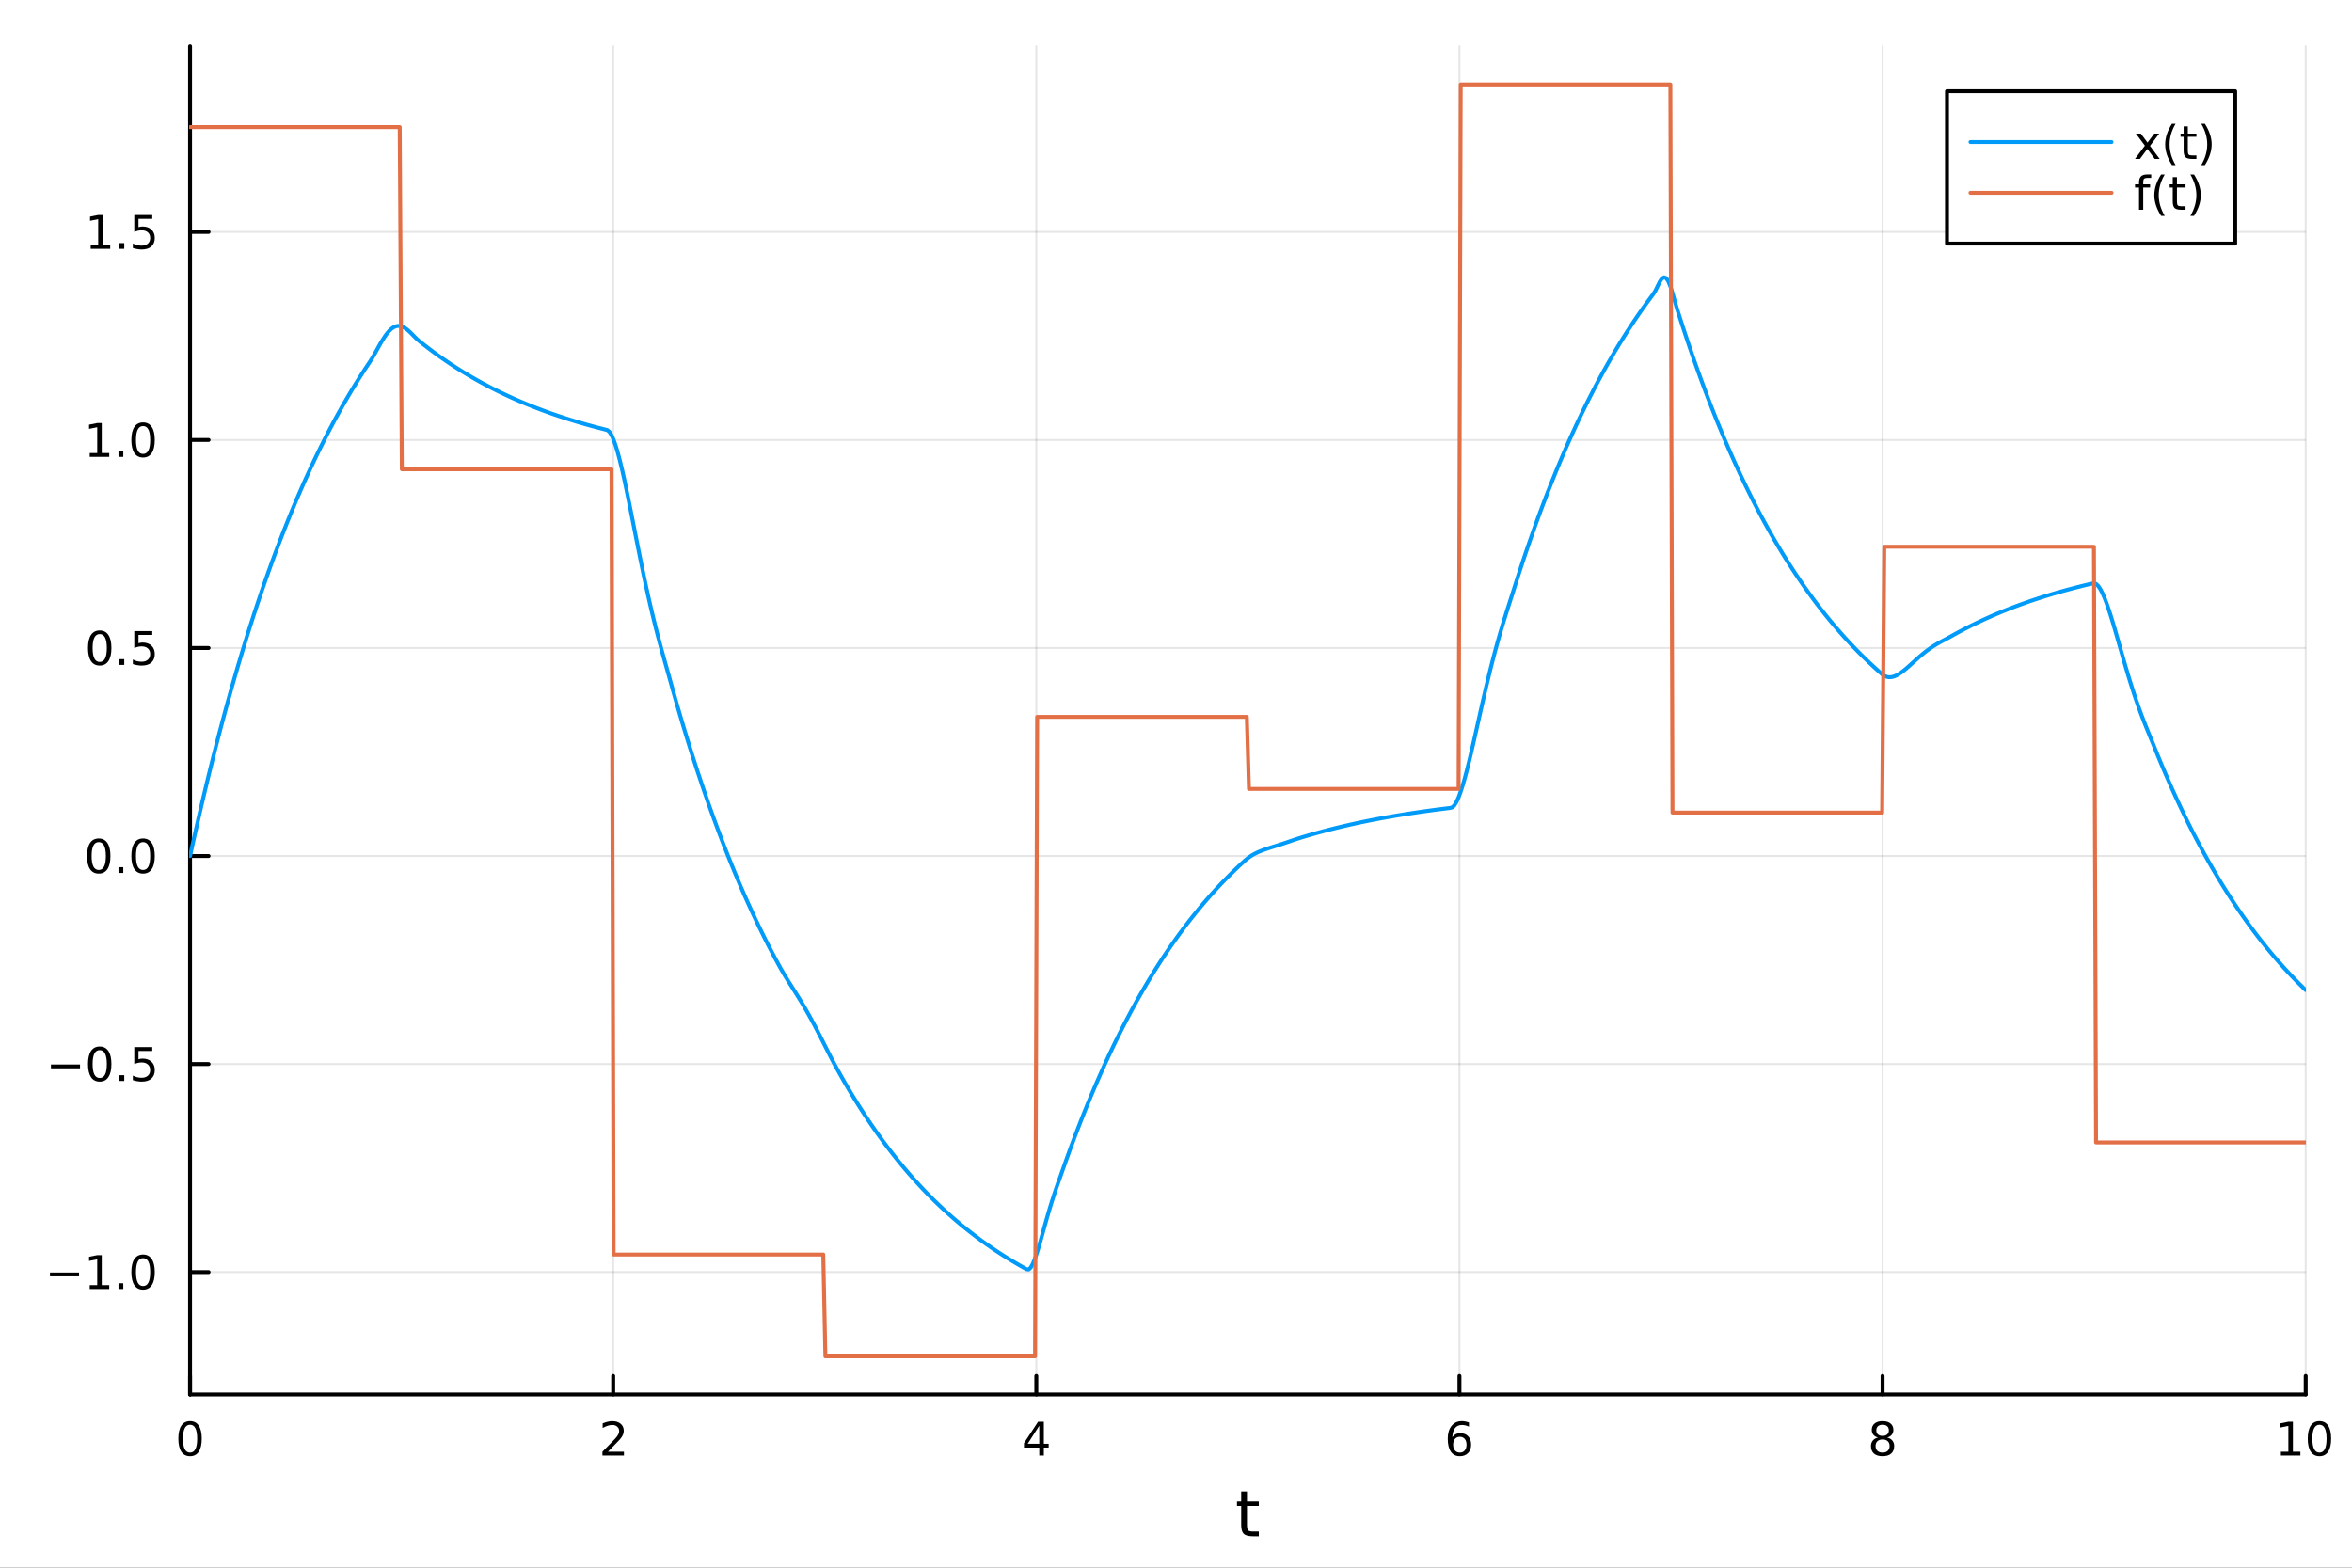 <?xml version="1.0" encoding="utf-8"?>
<svg xmlns="http://www.w3.org/2000/svg" xmlns:xlink="http://www.w3.org/1999/xlink" width="600" height="400" viewBox="0 0 2400 1600">
<rect x="0" y="0" width="2400" height="1600" fill="#333333" stroke="none"/>
<defs>
  <clipPath id="clip840">
    <rect x="0" y="0" width="2400" height="1600"/>
  </clipPath>
</defs>
<path clip-path="url(#clip840)" d="M0 1600 L2400 1600 L2400 0 L0 0  Z" fill="#ffffff" fill-rule="evenodd" fill-opacity="1"/>
<defs>
  <clipPath id="clip841">
    <rect x="480" y="0" width="1681" height="1600"/>
  </clipPath>
</defs>
<path clip-path="url(#clip840)" d="M193.936 1423.18 L2352.76 1423.18 L2352.76 47.244 L193.936 47.244  Z" fill="#ffffff" fill-rule="evenodd" fill-opacity="1"/>
<defs>
  <clipPath id="clip842">
    <rect x="193" y="47" width="2160" height="1377"/>
  </clipPath>
</defs>
<polyline clip-path="url(#clip842)" style="stroke:#000000; stroke-linecap:round; stroke-linejoin:round; stroke-width:2; stroke-opacity:0.1; fill:none" points="193.936,1423.18 193.936,47.244 "/>
<polyline clip-path="url(#clip842)" style="stroke:#000000; stroke-linecap:round; stroke-linejoin:round; stroke-width:2; stroke-opacity:0.1; fill:none" points="625.7,1423.18 625.7,47.244 "/>
<polyline clip-path="url(#clip842)" style="stroke:#000000; stroke-linecap:round; stroke-linejoin:round; stroke-width:2; stroke-opacity:0.1; fill:none" points="1057.46,1423.18 1057.46,47.244 "/>
<polyline clip-path="url(#clip842)" style="stroke:#000000; stroke-linecap:round; stroke-linejoin:round; stroke-width:2; stroke-opacity:0.1; fill:none" points="1489.23,1423.18 1489.23,47.244 "/>
<polyline clip-path="url(#clip842)" style="stroke:#000000; stroke-linecap:round; stroke-linejoin:round; stroke-width:2; stroke-opacity:0.1; fill:none" points="1920.99,1423.18 1920.99,47.244 "/>
<polyline clip-path="url(#clip842)" style="stroke:#000000; stroke-linecap:round; stroke-linejoin:round; stroke-width:2; stroke-opacity:0.1; fill:none" points="2352.76,1423.18 2352.76,47.244 "/>
<polyline clip-path="url(#clip840)" style="stroke:#000000; stroke-linecap:round; stroke-linejoin:round; stroke-width:4; stroke-opacity:1; fill:none" points="193.936,1423.18 2352.76,1423.18 "/>
<polyline clip-path="url(#clip840)" style="stroke:#000000; stroke-linecap:round; stroke-linejoin:round; stroke-width:4; stroke-opacity:1; fill:none" points="193.936,1423.18 193.936,1404.28 "/>
<polyline clip-path="url(#clip840)" style="stroke:#000000; stroke-linecap:round; stroke-linejoin:round; stroke-width:4; stroke-opacity:1; fill:none" points="625.7,1423.18 625.7,1404.28 "/>
<polyline clip-path="url(#clip840)" style="stroke:#000000; stroke-linecap:round; stroke-linejoin:round; stroke-width:4; stroke-opacity:1; fill:none" points="1057.46,1423.18 1057.46,1404.28 "/>
<polyline clip-path="url(#clip840)" style="stroke:#000000; stroke-linecap:round; stroke-linejoin:round; stroke-width:4; stroke-opacity:1; fill:none" points="1489.23,1423.18 1489.23,1404.28 "/>
<polyline clip-path="url(#clip840)" style="stroke:#000000; stroke-linecap:round; stroke-linejoin:round; stroke-width:4; stroke-opacity:1; fill:none" points="1920.99,1423.18 1920.99,1404.28 "/>
<polyline clip-path="url(#clip840)" style="stroke:#000000; stroke-linecap:round; stroke-linejoin:round; stroke-width:4; stroke-opacity:1; fill:none" points="2352.76,1423.18 2352.76,1404.28 "/>
<path clip-path="url(#clip840)" d="M193.936 1454.1 Q190.325 1454.1 188.496 1457.66 Q186.691 1461.2 186.691 1468.33 Q186.691 1475.44 188.496 1479.01 Q190.325 1482.55 193.936 1482.55 Q197.57 1482.55 199.376 1479.01 Q201.204 1475.44 201.204 1468.33 Q201.204 1461.2 199.376 1457.66 Q197.57 1454.1 193.936 1454.1 M193.936 1450.39 Q199.746 1450.39 202.802 1455 Q205.88 1459.58 205.88 1468.33 Q205.88 1477.06 202.802 1481.67 Q199.746 1486.25 193.936 1486.25 Q188.126 1486.25 185.047 1481.67 Q181.992 1477.06 181.992 1468.33 Q181.992 1459.58 185.047 1455 Q188.126 1450.39 193.936 1450.39 Z" fill="#000000" fill-rule="nonzero" fill-opacity="1" /><path clip-path="url(#clip840)" d="M620.353 1481.64 L636.672 1481.64 L636.672 1485.58 L614.728 1485.58 L614.728 1481.64 Q617.39 1478.89 621.973 1474.26 Q626.58 1469.61 627.76 1468.27 Q630.006 1465.74 630.885 1464.01 Q631.788 1462.25 631.788 1460.56 Q631.788 1457.8 629.843 1456.07 Q627.922 1454.33 624.82 1454.33 Q622.621 1454.33 620.168 1455.09 Q617.737 1455.86 614.959 1457.41 L614.959 1452.69 Q617.783 1451.55 620.237 1450.97 Q622.691 1450.39 624.728 1450.39 Q630.098 1450.39 633.293 1453.08 Q636.487 1455.77 636.487 1460.26 Q636.487 1462.39 635.677 1464.31 Q634.89 1466.2 632.783 1468.8 Q632.205 1469.47 629.103 1472.69 Q626.001 1475.88 620.353 1481.64 Z" fill="#000000" fill-rule="nonzero" fill-opacity="1" /><path clip-path="url(#clip840)" d="M1060.47 1455.09 L1048.67 1473.54 L1060.47 1473.54 L1060.47 1455.09 M1059.25 1451.02 L1065.13 1451.02 L1065.13 1473.54 L1070.06 1473.54 L1070.06 1477.43 L1065.13 1477.43 L1065.13 1485.58 L1060.47 1485.58 L1060.47 1477.43 L1044.87 1477.43 L1044.87 1472.92 L1059.25 1451.02 Z" fill="#000000" fill-rule="nonzero" fill-opacity="1" /><path clip-path="url(#clip840)" d="M1489.63 1466.44 Q1486.48 1466.44 1484.63 1468.59 Q1482.8 1470.74 1482.8 1474.49 Q1482.8 1478.22 1484.63 1480.39 Q1486.48 1482.55 1489.63 1482.55 Q1492.78 1482.55 1494.61 1480.39 Q1496.46 1478.22 1496.46 1474.49 Q1496.46 1470.74 1494.61 1468.59 Q1492.78 1466.44 1489.63 1466.44 M1498.92 1451.78 L1498.92 1456.04 Q1497.16 1455.21 1495.35 1454.77 Q1493.57 1454.33 1491.81 1454.33 Q1487.18 1454.33 1484.73 1457.45 Q1482.3 1460.58 1481.95 1466.9 Q1483.31 1464.89 1485.37 1463.82 Q1487.43 1462.73 1489.91 1462.73 Q1495.12 1462.73 1498.13 1465.9 Q1501.16 1469.05 1501.16 1474.49 Q1501.16 1479.82 1498.01 1483.03 Q1494.86 1486.25 1489.63 1486.25 Q1483.64 1486.25 1480.47 1481.67 Q1477.3 1477.06 1477.3 1468.33 Q1477.3 1460.14 1481.18 1455.28 Q1485.07 1450.39 1491.62 1450.39 Q1493.38 1450.39 1495.17 1450.74 Q1496.97 1451.09 1498.92 1451.78 Z" fill="#000000" fill-rule="nonzero" fill-opacity="1" /><path clip-path="url(#clip840)" d="M1920.99 1469.17 Q1917.66 1469.17 1915.74 1470.95 Q1913.84 1472.73 1913.84 1475.86 Q1913.84 1478.98 1915.74 1480.77 Q1917.66 1482.55 1920.99 1482.55 Q1924.33 1482.55 1926.25 1480.77 Q1928.17 1478.96 1928.17 1475.86 Q1928.17 1472.73 1926.25 1470.95 Q1924.35 1469.17 1920.99 1469.17 M1916.32 1467.18 Q1913.31 1466.44 1911.62 1464.38 Q1909.95 1462.32 1909.95 1459.35 Q1909.95 1455.21 1912.89 1452.8 Q1915.85 1450.39 1920.99 1450.39 Q1926.15 1450.39 1929.09 1452.8 Q1932.03 1455.21 1932.03 1459.35 Q1932.03 1462.32 1930.34 1464.38 Q1928.68 1466.44 1925.69 1467.18 Q1929.07 1467.96 1930.95 1470.26 Q1932.84 1472.55 1932.84 1475.86 Q1932.84 1480.88 1929.77 1483.57 Q1926.71 1486.25 1920.99 1486.25 Q1915.27 1486.25 1912.2 1483.57 Q1909.14 1480.88 1909.14 1475.86 Q1909.14 1472.55 1911.04 1470.26 Q1912.94 1467.96 1916.32 1467.18 M1914.6 1459.79 Q1914.6 1462.48 1916.27 1463.98 Q1917.96 1465.49 1920.99 1465.49 Q1924 1465.49 1925.69 1463.98 Q1927.4 1462.48 1927.4 1459.79 Q1927.4 1457.11 1925.69 1455.6 Q1924 1454.1 1920.99 1454.1 Q1917.96 1454.1 1916.27 1455.6 Q1914.6 1457.11 1914.6 1459.79 Z" fill="#000000" fill-rule="nonzero" fill-opacity="1" /><path clip-path="url(#clip840)" d="M2327.44 1481.64 L2335.08 1481.64 L2335.08 1455.28 L2326.77 1456.95 L2326.77 1452.69 L2335.04 1451.02 L2339.71 1451.02 L2339.71 1481.64 L2347.35 1481.64 L2347.35 1485.58 L2327.44 1485.58 L2327.44 1481.64 Z" fill="#000000" fill-rule="nonzero" fill-opacity="1" /><path clip-path="url(#clip840)" d="M2366.8 1454.1 Q2363.18 1454.1 2361.36 1457.66 Q2359.55 1461.2 2359.55 1468.33 Q2359.55 1475.44 2361.36 1479.01 Q2363.18 1482.55 2366.8 1482.55 Q2370.43 1482.55 2372.23 1479.01 Q2374.06 1475.44 2374.06 1468.33 Q2374.06 1461.2 2372.23 1457.66 Q2370.43 1454.1 2366.8 1454.1 M2366.8 1450.39 Q2372.61 1450.39 2375.66 1455 Q2378.74 1459.58 2378.74 1468.33 Q2378.74 1477.06 2375.66 1481.67 Q2372.61 1486.25 2366.8 1486.25 Q2360.99 1486.25 2357.91 1481.67 Q2354.85 1477.06 2354.85 1468.33 Q2354.85 1459.58 2357.91 1455 Q2360.99 1450.39 2366.8 1450.39 Z" fill="#000000" fill-rule="nonzero" fill-opacity="1" /><path clip-path="url(#clip840)" d="M1272.41 1522.27 L1272.41 1532.4 L1284.47 1532.4 L1284.47 1536.95 L1272.41 1536.95 L1272.41 1556.3 Q1272.41 1560.66 1273.58 1561.9 Q1274.79 1563.14 1278.45 1563.14 L1284.47 1563.14 L1284.47 1568.04 L1278.45 1568.04 Q1271.67 1568.04 1269.1 1565.53 Q1266.52 1562.98 1266.52 1556.3 L1266.52 1536.95 L1262.22 1536.95 L1262.22 1532.4 L1266.52 1532.4 L1266.52 1522.27 L1272.41 1522.27 Z" fill="#000000" fill-rule="nonzero" fill-opacity="1" /><polyline clip-path="url(#clip842)" style="stroke:#000000; stroke-linecap:round; stroke-linejoin:round; stroke-width:2; stroke-opacity:0.1; fill:none" points="193.936,1298.29 2352.76,1298.29 "/>
<polyline clip-path="url(#clip842)" style="stroke:#000000; stroke-linecap:round; stroke-linejoin:round; stroke-width:2; stroke-opacity:0.1; fill:none" points="193.936,1085.98 2352.76,1085.98 "/>
<polyline clip-path="url(#clip842)" style="stroke:#000000; stroke-linecap:round; stroke-linejoin:round; stroke-width:2; stroke-opacity:0.1; fill:none" points="193.936,873.663 2352.76,873.663 "/>
<polyline clip-path="url(#clip842)" style="stroke:#000000; stroke-linecap:round; stroke-linejoin:round; stroke-width:2; stroke-opacity:0.1; fill:none" points="193.936,661.351 2352.76,661.351 "/>
<polyline clip-path="url(#clip842)" style="stroke:#000000; stroke-linecap:round; stroke-linejoin:round; stroke-width:2; stroke-opacity:0.1; fill:none" points="193.936,449.039 2352.76,449.039 "/>
<polyline clip-path="url(#clip842)" style="stroke:#000000; stroke-linecap:round; stroke-linejoin:round; stroke-width:2; stroke-opacity:0.1; fill:none" points="193.936,236.727 2352.76,236.727 "/>
<polyline clip-path="url(#clip840)" style="stroke:#000000; stroke-linecap:round; stroke-linejoin:round; stroke-width:4; stroke-opacity:1; fill:none" points="193.936,1423.18 193.936,47.244 "/>
<polyline clip-path="url(#clip840)" style="stroke:#000000; stroke-linecap:round; stroke-linejoin:round; stroke-width:4; stroke-opacity:1; fill:none" points="193.936,1298.29 212.834,1298.29 "/>
<polyline clip-path="url(#clip840)" style="stroke:#000000; stroke-linecap:round; stroke-linejoin:round; stroke-width:4; stroke-opacity:1; fill:none" points="193.936,1085.98 212.834,1085.98 "/>
<polyline clip-path="url(#clip840)" style="stroke:#000000; stroke-linecap:round; stroke-linejoin:round; stroke-width:4; stroke-opacity:1; fill:none" points="193.936,873.663 212.834,873.663 "/>
<polyline clip-path="url(#clip840)" style="stroke:#000000; stroke-linecap:round; stroke-linejoin:round; stroke-width:4; stroke-opacity:1; fill:none" points="193.936,661.351 212.834,661.351 "/>
<polyline clip-path="url(#clip840)" style="stroke:#000000; stroke-linecap:round; stroke-linejoin:round; stroke-width:4; stroke-opacity:1; fill:none" points="193.936,449.039 212.834,449.039 "/>
<polyline clip-path="url(#clip840)" style="stroke:#000000; stroke-linecap:round; stroke-linejoin:round; stroke-width:4; stroke-opacity:1; fill:none" points="193.936,236.727 212.834,236.727 "/>
<path clip-path="url(#clip840)" d="M50.992 1298.74 L80.668 1298.74 L80.668 1302.67 L50.992 1302.67 L50.992 1298.74 Z" fill="#000000" fill-rule="nonzero" fill-opacity="1" /><path clip-path="url(#clip840)" d="M91.571 1311.63 L99.21 1311.63 L99.21 1285.27 L90.899 1286.93 L90.899 1282.67 L99.163 1281.01 L103.839 1281.01 L103.839 1311.63 L111.478 1311.63 L111.478 1315.57 L91.571 1315.57 L91.571 1311.63 Z" fill="#000000" fill-rule="nonzero" fill-opacity="1" /><path clip-path="url(#clip840)" d="M120.922 1309.69 L125.807 1309.69 L125.807 1315.57 L120.922 1315.57 L120.922 1309.69 Z" fill="#000000" fill-rule="nonzero" fill-opacity="1" /><path clip-path="url(#clip840)" d="M145.992 1284.09 Q142.381 1284.09 140.552 1287.65 Q138.746 1291.19 138.746 1298.32 Q138.746 1305.43 140.552 1308.99 Q142.381 1312.53 145.992 1312.53 Q149.626 1312.53 151.431 1308.99 Q153.26 1305.43 153.26 1298.32 Q153.26 1291.19 151.431 1287.65 Q149.626 1284.09 145.992 1284.09 M145.992 1280.38 Q151.802 1280.38 154.857 1284.99 Q157.936 1289.57 157.936 1298.32 Q157.936 1307.05 154.857 1311.66 Q151.802 1316.24 145.992 1316.24 Q140.181 1316.24 137.103 1311.66 Q134.047 1307.05 134.047 1298.32 Q134.047 1289.57 137.103 1284.99 Q140.181 1280.38 145.992 1280.38 Z" fill="#000000" fill-rule="nonzero" fill-opacity="1" /><path clip-path="url(#clip840)" d="M51.987 1086.43 L81.663 1086.43 L81.663 1090.36 L51.987 1090.36 L51.987 1086.43 Z" fill="#000000" fill-rule="nonzero" fill-opacity="1" /><path clip-path="url(#clip840)" d="M101.756 1071.77 Q98.145 1071.77 96.316 1075.34 Q94.51 1078.88 94.51 1086.01 Q94.51 1093.12 96.316 1096.68 Q98.145 1100.22 101.756 1100.22 Q105.39 1100.22 107.196 1096.68 Q109.024 1093.12 109.024 1086.01 Q109.024 1078.88 107.196 1075.34 Q105.39 1071.77 101.756 1071.77 M101.756 1068.07 Q107.566 1068.07 110.621 1072.68 Q113.7 1077.26 113.7 1086.01 Q113.7 1094.74 110.621 1099.34 Q107.566 1103.93 101.756 1103.93 Q95.946 1103.93 92.867 1099.34 Q89.811 1094.74 89.811 1086.01 Q89.811 1077.26 92.867 1072.68 Q95.946 1068.07 101.756 1068.07 Z" fill="#000000" fill-rule="nonzero" fill-opacity="1" /><path clip-path="url(#clip840)" d="M121.918 1097.38 L126.802 1097.38 L126.802 1103.26 L121.918 1103.26 L121.918 1097.38 Z" fill="#000000" fill-rule="nonzero" fill-opacity="1" /><path clip-path="url(#clip840)" d="M137.033 1068.7 L155.39 1068.7 L155.39 1072.63 L141.316 1072.63 L141.316 1081.1 Q142.334 1080.76 143.353 1080.59 Q144.371 1080.41 145.39 1080.41 Q151.177 1080.41 154.556 1083.58 Q157.936 1086.75 157.936 1092.17 Q157.936 1097.75 154.464 1100.85 Q150.992 1103.93 144.672 1103.93 Q142.496 1103.93 140.228 1103.56 Q137.982 1103.19 135.575 1102.44 L135.575 1097.75 Q137.658 1098.88 139.881 1099.44 Q142.103 1099.99 144.58 1099.99 Q148.584 1099.99 150.922 1097.88 Q153.26 1095.78 153.26 1092.17 Q153.26 1088.56 150.922 1086.45 Q148.584 1084.34 144.58 1084.34 Q142.705 1084.34 140.83 1084.76 Q138.978 1085.18 137.033 1086.06 L137.033 1068.7 Z" fill="#000000" fill-rule="nonzero" fill-opacity="1" /><path clip-path="url(#clip840)" d="M100.76 859.462 Q97.149 859.462 95.321 863.026 Q93.515 866.568 93.515 873.698 Q93.515 880.804 95.321 884.369 Q97.149 887.911 100.76 887.911 Q104.395 887.911 106.2 884.369 Q108.029 880.804 108.029 873.698 Q108.029 866.568 106.2 863.026 Q104.395 859.462 100.76 859.462 M100.76 855.758 Q106.571 855.758 109.626 860.364 Q112.705 864.948 112.705 873.698 Q112.705 882.424 109.626 887.031 Q106.571 891.614 100.76 891.614 Q94.95 891.614 91.871 887.031 Q88.816 882.424 88.816 873.698 Q88.816 864.948 91.871 860.364 Q94.95 855.758 100.76 855.758 Z" fill="#000000" fill-rule="nonzero" fill-opacity="1" /><path clip-path="url(#clip840)" d="M120.922 885.063 L125.807 885.063 L125.807 890.943 L120.922 890.943 L120.922 885.063 Z" fill="#000000" fill-rule="nonzero" fill-opacity="1" /><path clip-path="url(#clip840)" d="M145.992 859.462 Q142.381 859.462 140.552 863.026 Q138.746 866.568 138.746 873.698 Q138.746 880.804 140.552 884.369 Q142.381 887.911 145.992 887.911 Q149.626 887.911 151.431 884.369 Q153.26 880.804 153.26 873.698 Q153.26 866.568 151.431 863.026 Q149.626 859.462 145.992 859.462 M145.992 855.758 Q151.802 855.758 154.857 860.364 Q157.936 864.948 157.936 873.698 Q157.936 882.424 154.857 887.031 Q151.802 891.614 145.992 891.614 Q140.181 891.614 137.103 887.031 Q134.047 882.424 134.047 873.698 Q134.047 864.948 137.103 860.364 Q140.181 855.758 145.992 855.758 Z" fill="#000000" fill-rule="nonzero" fill-opacity="1" /><path clip-path="url(#clip840)" d="M101.756 647.15 Q98.145 647.15 96.316 650.714 Q94.51 654.256 94.51 661.386 Q94.51 668.492 96.316 672.057 Q98.145 675.598 101.756 675.598 Q105.39 675.598 107.196 672.057 Q109.024 668.492 109.024 661.386 Q109.024 654.256 107.196 650.714 Q105.39 647.15 101.756 647.15 M101.756 643.446 Q107.566 643.446 110.621 648.052 Q113.7 652.636 113.7 661.386 Q113.7 670.112 110.621 674.719 Q107.566 679.302 101.756 679.302 Q95.946 679.302 92.867 674.719 Q89.811 670.112 89.811 661.386 Q89.811 652.636 92.867 648.052 Q95.946 643.446 101.756 643.446 Z" fill="#000000" fill-rule="nonzero" fill-opacity="1" /><path clip-path="url(#clip840)" d="M121.918 672.751 L126.802 672.751 L126.802 678.631 L121.918 678.631 L121.918 672.751 Z" fill="#000000" fill-rule="nonzero" fill-opacity="1" /><path clip-path="url(#clip840)" d="M137.033 644.071 L155.39 644.071 L155.39 648.006 L141.316 648.006 L141.316 656.478 Q142.334 656.131 143.353 655.969 Q144.371 655.784 145.39 655.784 Q151.177 655.784 154.556 658.955 Q157.936 662.126 157.936 667.543 Q157.936 673.122 154.464 676.223 Q150.992 679.302 144.672 679.302 Q142.496 679.302 140.228 678.932 Q137.982 678.561 135.575 677.821 L135.575 673.122 Q137.658 674.256 139.881 674.811 Q142.103 675.367 144.58 675.367 Q148.584 675.367 150.922 673.261 Q153.26 671.154 153.26 667.543 Q153.26 663.932 150.922 661.825 Q148.584 659.719 144.58 659.719 Q142.705 659.719 140.83 660.136 Q138.978 660.552 137.033 661.432 L137.033 644.071 Z" fill="#000000" fill-rule="nonzero" fill-opacity="1" /><path clip-path="url(#clip840)" d="M91.571 462.384 L99.21 462.384 L99.21 436.018 L90.899 437.685 L90.899 433.425 L99.163 431.759 L103.839 431.759 L103.839 462.384 L111.478 462.384 L111.478 466.319 L91.571 466.319 L91.571 462.384 Z" fill="#000000" fill-rule="nonzero" fill-opacity="1" /><path clip-path="url(#clip840)" d="M120.922 460.439 L125.807 460.439 L125.807 466.319 L120.922 466.319 L120.922 460.439 Z" fill="#000000" fill-rule="nonzero" fill-opacity="1" /><path clip-path="url(#clip840)" d="M145.992 434.838 Q142.381 434.838 140.552 438.402 Q138.746 441.944 138.746 449.074 Q138.746 456.18 140.552 459.745 Q142.381 463.286 145.992 463.286 Q149.626 463.286 151.431 459.745 Q153.26 456.18 153.26 449.074 Q153.26 441.944 151.431 438.402 Q149.626 434.838 145.992 434.838 M145.992 431.134 Q151.802 431.134 154.857 435.74 Q157.936 440.324 157.936 449.074 Q157.936 457.8 154.857 462.407 Q151.802 466.99 145.992 466.99 Q140.181 466.99 137.103 462.407 Q134.047 457.8 134.047 449.074 Q134.047 440.324 137.103 435.74 Q140.181 431.134 145.992 431.134 Z" fill="#000000" fill-rule="nonzero" fill-opacity="1" /><path clip-path="url(#clip840)" d="M92.566 250.072 L100.205 250.072 L100.205 223.706 L91.895 225.373 L91.895 221.113 L100.159 219.447 L104.834 219.447 L104.834 250.072 L112.473 250.072 L112.473 254.007 L92.566 254.007 L92.566 250.072 Z" fill="#000000" fill-rule="nonzero" fill-opacity="1" /><path clip-path="url(#clip840)" d="M121.918 248.127 L126.802 248.127 L126.802 254.007 L121.918 254.007 L121.918 248.127 Z" fill="#000000" fill-rule="nonzero" fill-opacity="1" /><path clip-path="url(#clip840)" d="M137.033 219.447 L155.39 219.447 L155.39 223.382 L141.316 223.382 L141.316 231.854 Q142.334 231.507 143.353 231.345 Q144.371 231.16 145.39 231.16 Q151.177 231.16 154.556 234.331 Q157.936 237.502 157.936 242.919 Q157.936 248.498 154.464 251.599 Q150.992 254.678 144.672 254.678 Q142.496 254.678 140.228 254.308 Q137.982 253.937 135.575 253.197 L135.575 248.498 Q137.658 249.632 139.881 250.187 Q142.103 250.743 144.58 250.743 Q148.584 250.743 150.922 248.636 Q153.26 246.53 153.26 242.919 Q153.26 239.308 150.922 237.201 Q148.584 235.095 144.58 235.095 Q142.705 235.095 140.83 235.511 Q138.978 235.928 137.033 236.808 L137.033 219.447 Z" fill="#000000" fill-rule="nonzero" fill-opacity="1" /><polyline clip-path="url(#clip842)" style="stroke:#009af9; stroke-linecap:round; stroke-linejoin:round; stroke-width:4; stroke-opacity:1; fill:none" points="193.936,873.663 196.097,863.8 198.258,854.067 200.419,844.463 202.58,834.987 204.741,825.636 206.902,816.41 209.063,807.305 211.224,798.322 213.385,789.457 215.546,780.71 217.707,772.079 219.868,763.562 222.029,755.158 224.19,746.866 226.351,738.684 228.512,730.61 230.673,722.643 232.834,714.782 234.995,707.025 237.156,699.371 239.317,691.818 241.478,684.366 243.639,677.012 245.8,669.756 247.961,662.595 250.122,655.53 252.282,648.559 254.443,641.68 256.604,634.892 258.765,628.194 260.926,621.585 263.087,615.064 265.248,608.629 267.409,602.279 269.57,596.014 271.731,589.832 273.892,583.731 276.053,577.712 278.214,571.772 280.375,565.911 282.536,560.128 284.697,554.421 286.858,548.79 289.019,543.234 291.18,537.751 293.341,532.341 295.502,527.003 297.663,521.736 299.824,516.538 301.985,511.41 304.146,506.349 306.307,501.355 308.468,496.428 310.629,491.566 312.79,486.768 314.951,482.034 317.112,477.363 319.273,472.754 321.434,468.206 323.595,463.718 325.756,459.289 327.917,454.919 330.078,450.608 332.239,446.353 334.4,442.155 336.561,438.012 338.722,433.925 340.883,429.891 343.044,425.911 345.205,421.984 347.366,418.109 349.527,414.285 351.688,410.512 353.849,406.79 356.01,403.116 358.171,399.491 360.332,395.914 362.493,392.385 364.653,388.902 366.814,385.466 368.975,382.075 371.136,378.729 373.297,375.428 375.458,372.17 377.619,368.955 379.78,365.553 381.941,361.839 384.102,357.962 386.263,354.055 388.424,350.24 390.585,346.621 392.746,343.289 394.907,340.322 397.068,337.781 399.229,335.714 401.39,334.156 403.551,333.125 405.712,332.626 407.873,332.65 410.034,333.172 412.195,334.154 414.356,335.543 416.517,337.273 418.678,339.261 420.839,341.412 423,343.615 425.161,345.746 427.322,347.665 429.483,349.406 431.644,351.123 433.805,352.818 435.966,354.49 438.127,356.14 440.288,357.768 442.449,359.375 444.61,360.96 446.771,362.524 448.932,364.068 451.093,365.591 453.254,367.093 455.415,368.576 457.576,370.04 459.737,371.484 461.898,372.909 464.059,374.315 466.22,375.703 468.381,377.072 470.542,378.423 472.703,379.756 474.864,381.072 477.024,382.37 479.185,383.651 481.346,384.915 483.507,386.162 485.668,387.393 487.829,388.607 489.99,389.806 492.151,390.988 494.312,392.154 496.473,393.305 498.634,394.441 500.795,395.562 502.956,396.667 505.117,397.758 507.278,398.835 509.439,399.897 511.6,400.945 513.761,401.979 515.922,402.999 518.083,404.006 520.244,404.999 522.405,405.979 524.566,406.946 526.727,407.9 528.888,408.842 531.049,409.771 533.21,410.687 535.371,411.592 537.532,412.484 539.693,413.365 541.854,414.234 544.015,415.091 546.176,415.937 548.337,416.772 550.498,417.596 552.659,418.409 554.82,419.211 556.981,420.002 559.142,420.783 561.303,421.554 563.464,422.315 565.625,423.065 567.786,423.806 569.947,424.537 572.108,425.258 574.269,425.97 576.43,426.672 578.591,427.365 580.752,428.049 582.913,428.724 585.074,429.39 587.235,430.047 589.396,430.695 591.556,431.335 593.717,431.966 595.878,432.589 598.039,433.203 600.2,433.81 602.361,434.408 604.522,434.999 606.683,435.581 608.844,436.156 611.005,436.723 613.166,437.283 615.327,437.835 617.488,438.381 619.649,438.935 621.81,440.629 623.971,444.004 626.132,448.859 628.293,455.004 630.454,462.26 632.615,470.456 634.776,479.436 636.937,489.051 639.098,499.164 641.259,509.649 643.42,520.39 645.581,531.282 647.742,542.23 649.903,553.15 652.064,563.969 654.225,574.625 656.386,585.065 658.547,595.247 660.708,605.142 662.869,614.728 665.03,623.996 667.191,632.948 669.352,641.594 671.513,649.958 673.674,658.072 675.835,665.98 677.996,673.735 680.157,681.404 682.318,689.06 684.479,696.791 686.64,704.528 688.801,712.163 690.962,719.696 693.123,727.129 695.284,734.464 697.445,741.702 699.606,748.843 701.767,755.89 703.927,762.844 706.088,769.705 708.249,776.475 710.41,783.156 712.571,789.748 714.732,796.253 716.893,802.671 719.054,809.004 721.215,815.254 723.376,821.421 725.537,827.506 727.698,833.511 729.859,839.435 732.02,845.282 734.181,851.051 736.342,856.743 738.503,862.36 740.664,867.902 742.825,873.371 744.986,878.767 747.147,884.091 749.308,889.345 751.469,894.529 753.63,899.645 755.791,904.692 757.952,909.673 760.113,914.587 762.274,919.436 764.435,924.221 766.596,928.943 768.757,933.602 770.918,938.199 773.079,942.735 775.24,947.211 777.401,951.627 779.562,955.985 781.723,960.286 783.884,964.529 786.045,968.716 788.206,972.848 790.367,976.925 792.528,980.948 794.689,984.917 796.85,988.812 799.011,992.554 801.172,996.168 803.333,999.689 805.494,1003.15 807.655,1006.57 809.816,1009.99 811.977,1013.42 814.138,1016.87 816.298,1020.38 818.459,1023.95 820.62,1027.59 822.781,1031.31 824.942,1035.12 827.103,1039 829.264,1042.98 831.425,1047.03 833.586,1051.16 835.747,1055.35 837.908,1059.58 840.069,1063.85 842.23,1068.14 844.391,1072.42 846.552,1076.67 848.713,1080.85 850.874,1084.95 853.035,1088.93 855.196,1092.85 857.357,1096.71 859.518,1100.52 861.679,1104.29 863.84,1108 866.001,1111.66 868.162,1115.27 870.323,1118.84 872.484,1122.36 874.645,1125.83 876.806,1129.26 878.967,1132.64 881.128,1135.97 883.289,1139.26 885.45,1142.51 887.611,1145.72 889.772,1148.88 891.933,1152 894.094,1155.08 896.255,1158.12 898.416,1161.12 900.577,1164.07 902.738,1166.99 904.899,1169.87 907.06,1172.72 909.221,1175.52 911.382,1178.29 913.543,1181.02 915.704,1183.72 917.865,1186.38 920.026,1189 922.187,1191.59 924.348,1194.14 926.509,1196.66 928.669,1199.15 930.83,1201.61 932.991,1204.03 935.152,1206.42 937.313,1208.78 939.474,1211.1 941.635,1213.4 943.796,1215.66 945.957,1217.9 948.118,1220.1 950.279,1222.28 952.44,1224.43 954.601,1226.54 956.762,1228.63 958.923,1230.7 961.084,1232.73 963.245,1234.74 965.406,1236.72 967.567,1238.68 969.728,1240.61 971.889,1242.51 974.05,1244.39 976.211,1246.24 978.372,1248.07 980.533,1249.87 982.694,1251.66 984.855,1253.41 987.016,1255.15 989.177,1256.86 991.338,1258.55 993.499,1260.21 995.66,1261.86 997.821,1263.48 999.982,1265.08 1002.14,1266.66 1004.3,1268.22 1006.46,1269.76 1008.63,1271.27 1010.79,1272.77 1012.95,1274.25 1015.11,1275.71 1017.27,1277.15 1019.43,1278.57 1021.59,1279.97 1023.75,1281.35 1025.91,1282.71 1028.07,1284.06 1030.24,1285.39 1032.4,1286.7 1034.56,1287.99 1036.72,1289.27 1038.88,1290.53 1041.04,1291.77 1043.2,1293 1045.36,1294.21 1047.52,1295.4 1049.68,1295.62 1051.85,1293.56 1054.01,1289.66 1056.17,1284.33 1058.33,1277.94 1060.49,1270.84 1062.65,1263.29 1064.81,1255.55 1066.97,1247.8 1069.13,1240.21 1071.29,1232.86 1073.46,1225.83 1075.62,1219.13 1077.78,1212.73 1079.94,1206.56 1082.1,1200.5 1084.26,1194.39 1086.42,1188.25 1088.58,1182.2 1090.74,1176.23 1092.9,1170.33 1095.07,1164.52 1097.23,1158.78 1099.39,1153.12 1101.55,1147.53 1103.71,1142.01 1105.87,1136.57 1108.03,1131.2 1110.19,1125.91 1112.35,1120.68 1114.51,1115.52 1116.67,1110.43 1118.84,1105.41 1121,1100.45 1123.16,1095.56 1125.32,1090.74 1127.48,1085.98 1129.64,1081.28 1131.8,1076.64 1133.96,1072.07 1136.12,1067.56 1138.28,1063.1 1140.45,1058.71 1142.61,1054.37 1144.77,1050.1 1146.93,1045.87 1149.09,1041.71 1151.25,1037.6 1153.41,1033.54 1155.57,1029.54 1157.73,1025.59 1159.89,1021.69 1162.06,1017.85 1164.22,1014.05 1166.38,1010.31 1168.54,1006.62 1170.7,1002.97 1172.86,999.373 1175.02,995.824 1177.18,992.321 1179.34,988.865 1181.5,985.455 1183.67,982.09 1185.83,978.77 1187.99,975.493 1190.15,972.26 1192.31,969.07 1194.47,965.923 1196.63,962.817 1198.79,959.752 1200.95,956.728 1203.11,953.743 1205.28,950.799 1207.44,947.893 1209.6,945.027 1211.76,942.198 1213.92,939.406 1216.08,936.652 1218.24,933.934 1220.4,931.252 1222.56,928.606 1224.72,925.995 1226.88,923.418 1229.05,920.876 1231.21,918.367 1233.37,915.891 1235.53,913.449 1237.69,911.038 1239.85,908.66 1242.01,906.313 1244.17,903.998 1246.33,901.713 1248.49,899.458 1250.66,897.233 1252.82,895.038 1254.98,892.872 1257.14,890.734 1259.3,888.625 1261.46,886.544 1263.62,884.49 1265.78,882.464 1267.94,880.464 1270.1,878.491 1272.27,876.644 1274.43,875.003 1276.59,873.544 1278.75,872.243 1280.91,871.078 1283.07,870.028 1285.23,869.075 1287.39,868.2 1289.55,867.388 1291.71,866.625 1293.88,865.897 1296.04,865.194 1298.2,864.506 1300.36,863.824 1302.52,863.142 1304.68,862.455 1306.84,861.759 1309,861.052 1311.16,860.334 1313.32,859.606 1315.49,858.871 1317.65,858.131 1319.81,857.395 1321.97,856.667 1324.13,855.958 1326.29,855.277 1328.45,854.613 1330.61,853.958 1332.77,853.312 1334.93,852.674 1337.09,852.044 1339.26,851.423 1341.42,850.81 1343.58,850.205 1345.74,849.608 1347.9,849.019 1350.06,848.438 1352.22,847.865 1354.38,847.299 1356.54,846.741 1358.7,846.19 1360.87,845.646 1363.03,845.11 1365.19,844.581 1367.35,844.058 1369.51,843.543 1371.67,843.034 1373.83,842.533 1375.99,842.038 1378.15,841.549 1380.31,841.067 1382.48,840.591 1384.64,840.122 1386.8,839.659 1388.96,839.202 1391.12,838.751 1393.28,838.306 1395.44,837.867 1397.6,837.433 1399.76,837.006 1401.92,836.584 1404.09,836.168 1406.25,835.757 1408.41,835.352 1410.57,834.952 1412.73,834.557 1414.89,834.168 1417.05,833.784 1419.21,833.405 1421.37,833.031 1423.53,832.662 1425.7,832.297 1427.86,831.938 1430.02,831.584 1432.18,831.234 1434.34,830.888 1436.5,830.548 1438.66,830.211 1440.82,829.88 1442.98,829.552 1445.14,829.229 1447.3,828.911 1449.47,828.596 1451.63,828.286 1453.79,827.98 1455.95,827.678 1458.11,827.379 1460.27,827.085 1462.43,826.795 1464.59,826.508 1466.75,826.226 1468.91,825.947 1471.08,825.672 1473.24,825.4 1475.4,825.132 1477.56,824.868 1479.72,824.607 1481.88,824.035 1484.04,821.975 1486.2,818.48 1488.36,813.729 1490.52,807.89 1492.69,801.123 1494.85,793.577 1497.01,785.392 1499.17,776.697 1501.33,767.612 1503.49,758.248 1505.65,748.705 1507.81,739.074 1509.97,729.434 1512.13,719.858 1514.3,710.405 1516.46,701.129 1518.62,692.069 1520.78,683.258 1522.94,674.718 1525.1,666.461 1527.26,658.489 1529.42,650.794 1531.58,643.36 1533.74,636.159 1535.91,629.154 1538.07,622.299 1540.23,615.537 1542.39,608.801 1544.55,602.017 1546.71,595.182 1548.87,588.434 1551.03,581.775 1553.19,575.205 1555.35,568.721 1557.51,562.324 1559.68,556.011 1561.84,549.782 1564,543.636 1566.16,537.571 1568.32,531.587 1570.48,525.681 1572.64,519.855 1574.8,514.105 1576.96,508.431 1579.12,502.833 1581.29,497.309 1583.45,491.857 1585.61,486.478 1587.77,481.17 1589.93,475.933 1592.09,470.765 1594.25,465.666 1596.41,460.634 1598.57,455.669 1600.73,450.77 1602.9,445.935 1605.06,441.165 1607.22,436.459 1609.38,431.815 1611.54,427.232 1613.7,422.711 1615.86,418.249 1618.02,413.847 1620.18,409.503 1622.34,405.216 1624.51,400.987 1626.67,396.814 1628.83,392.696 1630.99,388.633 1633.15,384.623 1635.31,380.667 1637.47,376.764 1639.63,372.912 1641.79,369.111 1643.95,365.36 1646.12,361.66 1648.28,358.008 1650.44,354.404 1652.6,350.849 1654.76,347.34 1656.92,343.878 1659.08,340.462 1661.24,337.091 1663.4,333.764 1665.56,330.482 1667.72,327.243 1669.89,324.047 1672.05,320.894 1674.21,317.782 1676.37,314.711 1678.53,311.681 1680.69,308.692 1682.85,305.742 1685.01,302.831 1687.17,299.959 1689.33,296.428 1691.5,291.879 1693.66,287.533 1695.82,284.345 1697.98,282.984 1700.14,283.828 1702.3,286.967 1704.46,292.201 1706.62,299.043 1708.78,306.714 1710.94,314.149 1713.11,320.98 1715.27,327.72 1717.43,334.371 1719.59,340.933 1721.75,347.408 1723.91,353.798 1726.07,360.103 1728.23,366.325 1730.39,372.464 1732.55,378.521 1734.72,384.499 1736.88,390.397 1739.04,396.217 1741.2,401.96 1743.36,407.626 1745.52,413.218 1747.68,418.735 1749.84,424.179 1752,429.551 1754.16,434.851 1756.33,440.081 1758.49,445.242 1760.65,450.335 1762.81,455.359 1764.97,460.318 1767.13,465.21 1769.29,470.038 1771.45,474.801 1773.61,479.502 1775.77,484.14 1777.93,488.716 1780.1,493.232 1782.26,497.688 1784.42,502.085 1786.58,506.424 1788.74,510.706 1790.9,514.93 1793.06,519.099 1795.22,523.212 1797.38,527.271 1799.54,531.276 1801.71,535.228 1803.87,539.128 1806.03,542.975 1808.19,546.772 1810.35,550.519 1812.51,554.216 1814.67,557.863 1816.83,561.463 1818.99,565.014 1821.15,568.519 1823.32,571.977 1825.48,575.389 1827.64,578.756 1829.8,582.079 1831.96,585.357 1834.12,588.592 1836.28,591.784 1838.44,594.933 1840.6,598.041 1842.76,601.108 1844.93,604.134 1847.09,607.12 1849.25,610.066 1851.41,612.973 1853.57,615.842 1855.73,618.673 1857.89,621.466 1860.05,624.222 1862.21,626.942 1864.37,629.625 1866.54,632.274 1868.7,634.886 1870.86,637.465 1873.02,640.009 1875.18,642.519 1877.34,644.996 1879.5,647.44 1881.66,649.852 1883.82,652.232 1885.98,654.58 1888.15,656.897 1890.31,659.184 1892.47,661.44 1894.63,663.666 1896.79,665.862 1898.95,668.03 1901.11,670.169 1903.27,672.279 1905.43,674.361 1907.59,676.416 1909.75,678.444 1911.92,680.444 1914.08,682.419 1916.24,684.367 1918.4,686.289 1920.56,688.182 1922.72,689.703 1924.88,690.665 1927.04,691.127 1929.2,691.145 1931.36,690.773 1933.53,690.061 1935.69,689.057 1937.85,687.807 1940.01,686.351 1942.17,684.73 1944.33,682.98 1946.49,681.133 1948.65,679.221 1950.81,677.271 1952.97,675.308 1955.14,673.353 1957.3,671.427 1959.46,669.545 1961.62,667.72 1963.78,665.963 1965.94,664.282 1968.1,662.68 1970.26,661.161 1972.42,659.722 1974.58,658.36 1976.75,657.068 1978.91,655.837 1981.07,654.654 1983.23,653.503 1985.39,652.366 1987.55,651.223 1989.71,650.048 1991.87,648.834 1994.03,647.63 1996.19,646.442 1998.36,645.27 2000.52,644.113 2002.68,642.972 2004.84,641.846 2007,640.734 2009.16,639.638 2011.32,638.556 2013.48,637.488 2015.64,636.435 2017.8,635.396 2019.96,634.37 2022.13,633.358 2024.29,632.359 2026.45,631.374 2028.61,630.401 2030.77,629.442 2032.93,628.495 2035.09,627.561 2037.25,626.639 2039.41,625.729 2041.57,624.832 2043.74,623.946 2045.9,623.072 2048.06,622.21 2050.22,621.359 2052.38,620.519 2054.54,619.69 2056.7,618.873 2058.86,618.066 2061.02,617.27 2063.18,616.485 2065.35,615.71 2067.51,614.945 2069.67,614.19 2071.83,613.446 2073.99,612.711 2076.15,611.986 2078.31,611.271 2080.47,610.565 2082.63,609.869 2084.79,609.181 2086.96,608.503 2089.12,607.834 2091.28,607.174 2093.44,606.523 2095.6,605.88 2097.76,605.245 2099.92,604.619 2102.08,604.002 2104.24,603.392 2106.4,602.791 2108.57,602.198 2110.73,601.612 2112.89,601.034 2115.05,600.464 2117.21,599.902 2119.37,599.347 2121.53,598.799 2123.69,598.258 2125.85,597.725 2128.01,597.199 2130.17,596.679 2132.34,596.167 2134.5,595.661 2136.66,595.251 2138.82,595.969 2140.98,597.979 2143.14,601.12 2145.3,605.24 2147.46,610.196 2149.62,615.854 2151.78,622.088 2153.95,628.784 2156.11,635.833 2158.27,643.137 2160.43,650.607 2162.59,658.162 2164.75,665.73 2166.91,673.25 2169.07,680.667 2171.23,687.937 2173.39,695.024 2175.56,701.901 2177.72,708.55 2179.88,714.962 2182.04,721.136 2184.2,727.083 2186.36,732.819 2188.52,738.371 2190.68,743.775 2192.84,749.075 2195,754.325 2197.17,759.587 2199.33,764.925 2201.49,770.242 2203.65,775.489 2205.81,780.666 2207.97,785.775 2210.13,790.815 2212.29,795.789 2214.45,800.697 2216.61,805.54 2218.78,810.319 2220.94,815.034 2223.1,819.687 2225.26,824.278 2227.42,828.809 2229.58,833.279 2231.74,837.69 2233.9,842.043 2236.06,846.338 2238.22,850.576 2240.38,854.758 2242.55,858.884 2244.71,862.956 2246.87,866.974 2249.03,870.938 2251.19,874.85 2253.35,878.71 2255.51,882.519 2257.67,886.277 2259.83,889.986 2261.99,893.645 2264.16,897.256 2266.32,900.818 2268.48,904.334 2270.64,907.803 2272.8,911.225 2274.96,914.603 2277.12,917.935 2279.28,921.224 2281.44,924.469 2283.6,927.67 2285.77,930.83 2287.93,933.947 2290.09,937.023 2292.25,940.059 2294.41,943.054 2296.57,946.009 2298.73,948.926 2300.89,951.803 2303.05,954.643 2305.21,957.445 2307.38,960.209 2309.54,962.938 2311.7,965.63 2313.86,968.286 2316.02,970.907 2318.18,973.493 2320.34,976.045 2322.5,978.564 2324.66,981.048 2326.82,983.5 2328.99,985.92 2331.15,988.307 2333.31,990.662 2335.47,992.987 2337.63,995.28 2339.79,997.544 2341.95,999.777 2344.11,1001.98 2346.27,1004.15 2348.43,1006.3 2350.59,1008.42 2352.76,1010.51 "/>
<polyline clip-path="url(#clip842)" style="stroke:#e26f46; stroke-linecap:round; stroke-linejoin:round; stroke-width:4; stroke-opacity:1; fill:none" points="193.936,129.702 196.097,129.702 198.258,129.702 200.419,129.702 202.58,129.702 204.741,129.702 206.902,129.702 209.063,129.702 211.224,129.702 213.385,129.702 215.546,129.702 217.707,129.702 219.868,129.702 222.029,129.702 224.19,129.702 226.351,129.702 228.512,129.702 230.673,129.702 232.834,129.702 234.995,129.702 237.156,129.702 239.317,129.702 241.478,129.702 243.639,129.702 245.8,129.702 247.961,129.702 250.122,129.702 252.282,129.702 254.443,129.702 256.604,129.702 258.765,129.702 260.926,129.702 263.087,129.702 265.248,129.702 267.409,129.702 269.57,129.702 271.731,129.702 273.892,129.702 276.053,129.702 278.214,129.702 280.375,129.702 282.536,129.702 284.697,129.702 286.858,129.702 289.019,129.702 291.18,129.702 293.341,129.702 295.502,129.702 297.663,129.702 299.824,129.702 301.985,129.702 304.146,129.702 306.307,129.702 308.468,129.702 310.629,129.702 312.79,129.702 314.951,129.702 317.112,129.702 319.273,129.702 321.434,129.702 323.595,129.702 325.756,129.702 327.917,129.702 330.078,129.702 332.239,129.702 334.4,129.702 336.561,129.702 338.722,129.702 340.883,129.702 343.044,129.702 345.205,129.702 347.366,129.702 349.527,129.702 351.688,129.702 353.849,129.702 356.01,129.702 358.171,129.702 360.332,129.702 362.493,129.702 364.653,129.702 366.814,129.702 368.975,129.702 371.136,129.702 373.297,129.702 375.458,129.702 377.619,129.702 379.78,129.702 381.941,129.702 384.102,129.702 386.263,129.702 388.424,129.702 390.585,129.702 392.746,129.702 394.907,129.702 397.068,129.702 399.229,129.702 401.39,129.702 403.551,129.702 405.712,129.702 407.873,129.702 410.034,478.944 412.195,478.944 414.356,478.944 416.517,478.944 418.678,478.944 420.839,478.944 423,478.944 425.161,478.944 427.322,478.944 429.483,478.944 431.644,478.944 433.805,478.944 435.966,478.944 438.127,478.944 440.288,478.944 442.449,478.944 444.61,478.944 446.771,478.944 448.932,478.944 451.093,478.944 453.254,478.944 455.415,478.944 457.576,478.944 459.737,478.944 461.898,478.944 464.059,478.944 466.22,478.944 468.381,478.944 470.542,478.944 472.703,478.944 474.864,478.944 477.024,478.944 479.185,478.944 481.346,478.944 483.507,478.944 485.668,478.944 487.829,478.944 489.99,478.944 492.151,478.944 494.312,478.944 496.473,478.944 498.634,478.944 500.795,478.944 502.956,478.944 505.117,478.944 507.278,478.944 509.439,478.944 511.6,478.944 513.761,478.944 515.922,478.944 518.083,478.944 520.244,478.944 522.405,478.944 524.566,478.944 526.727,478.944 528.888,478.944 531.049,478.944 533.21,478.944 535.371,478.944 537.532,478.944 539.693,478.944 541.854,478.944 544.015,478.944 546.176,478.944 548.337,478.944 550.498,478.944 552.659,478.944 554.82,478.944 556.981,478.944 559.142,478.944 561.303,478.944 563.464,478.944 565.625,478.944 567.786,478.944 569.947,478.944 572.108,478.944 574.269,478.944 576.43,478.944 578.591,478.944 580.752,478.944 582.913,478.944 585.074,478.944 587.235,478.944 589.396,478.944 591.556,478.944 593.717,478.944 595.878,478.944 598.039,478.944 600.2,478.944 602.361,478.944 604.522,478.944 606.683,478.944 608.844,478.944 611.005,478.944 613.166,478.944 615.327,478.944 617.488,478.944 619.649,478.944 621.81,478.944 623.971,478.944 626.132,1280.37 628.293,1280.37 630.454,1280.37 632.615,1280.37 634.776,1280.37 636.937,1280.37 639.098,1280.37 641.259,1280.37 643.42,1280.37 645.581,1280.37 647.742,1280.37 649.903,1280.37 652.064,1280.37 654.225,1280.37 656.386,1280.37 658.547,1280.37 660.708,1280.37 662.869,1280.37 665.03,1280.37 667.191,1280.37 669.352,1280.37 671.513,1280.37 673.674,1280.37 675.835,1280.37 677.996,1280.37 680.157,1280.37 682.318,1280.37 684.479,1280.37 686.64,1280.37 688.801,1280.37 690.962,1280.37 693.123,1280.37 695.284,1280.37 697.445,1280.37 699.606,1280.37 701.767,1280.37 703.927,1280.37 706.088,1280.37 708.249,1280.37 710.41,1280.37 712.571,1280.37 714.732,1280.37 716.893,1280.37 719.054,1280.37 721.215,1280.37 723.376,1280.37 725.537,1280.37 727.698,1280.37 729.859,1280.37 732.02,1280.37 734.181,1280.37 736.342,1280.37 738.503,1280.37 740.664,1280.37 742.825,1280.37 744.986,1280.37 747.147,1280.37 749.308,1280.37 751.469,1280.37 753.63,1280.37 755.791,1280.37 757.952,1280.37 760.113,1280.37 762.274,1280.37 764.435,1280.37 766.596,1280.37 768.757,1280.37 770.918,1280.37 773.079,1280.37 775.24,1280.37 777.401,1280.37 779.562,1280.37 781.723,1280.37 783.884,1280.37 786.045,1280.37 788.206,1280.37 790.367,1280.37 792.528,1280.37 794.689,1280.37 796.85,1280.37 799.011,1280.37 801.172,1280.37 803.333,1280.37 805.494,1280.37 807.655,1280.37 809.816,1280.37 811.977,1280.37 814.138,1280.37 816.298,1280.37 818.459,1280.37 820.62,1280.37 822.781,1280.37 824.942,1280.37 827.103,1280.37 829.264,1280.37 831.425,1280.37 833.586,1280.37 835.747,1280.37 837.908,1280.37 840.069,1280.37 842.23,1384.24 844.391,1384.24 846.552,1384.24 848.713,1384.24 850.874,1384.24 853.035,1384.24 855.196,1384.24 857.357,1384.24 859.518,1384.24 861.679,1384.24 863.84,1384.24 866.001,1384.24 868.162,1384.24 870.323,1384.24 872.484,1384.24 874.645,1384.24 876.806,1384.24 878.967,1384.24 881.128,1384.24 883.289,1384.24 885.45,1384.24 887.611,1384.24 889.772,1384.24 891.933,1384.24 894.094,1384.24 896.255,1384.24 898.416,1384.24 900.577,1384.24 902.738,1384.24 904.899,1384.24 907.06,1384.24 909.221,1384.24 911.382,1384.24 913.543,1384.24 915.704,1384.24 917.865,1384.24 920.026,1384.24 922.187,1384.24 924.348,1384.24 926.509,1384.24 928.669,1384.24 930.83,1384.24 932.991,1384.24 935.152,1384.24 937.313,1384.24 939.474,1384.24 941.635,1384.24 943.796,1384.24 945.957,1384.24 948.118,1384.24 950.279,1384.24 952.44,1384.24 954.601,1384.24 956.762,1384.24 958.923,1384.24 961.084,1384.24 963.245,1384.24 965.406,1384.24 967.567,1384.24 969.728,1384.24 971.889,1384.24 974.05,1384.24 976.211,1384.24 978.372,1384.24 980.533,1384.24 982.694,1384.24 984.855,1384.24 987.016,1384.24 989.177,1384.24 991.338,1384.24 993.499,1384.24 995.66,1384.24 997.821,1384.24 999.982,1384.24 1002.14,1384.24 1004.3,1384.24 1006.46,1384.24 1008.63,1384.24 1010.79,1384.24 1012.95,1384.24 1015.11,1384.24 1017.27,1384.24 1019.43,1384.24 1021.59,1384.24 1023.75,1384.24 1025.91,1384.24 1028.07,1384.24 1030.24,1384.24 1032.4,1384.24 1034.56,1384.24 1036.72,1384.24 1038.88,1384.24 1041.04,1384.24 1043.2,1384.24 1045.36,1384.24 1047.52,1384.24 1049.68,1384.24 1051.85,1384.24 1054.01,1384.24 1056.17,1384.24 1058.33,731.65 1060.49,731.65 1062.65,731.65 1064.81,731.65 1066.97,731.65 1069.13,731.65 1071.29,731.65 1073.46,731.65 1075.62,731.65 1077.78,731.65 1079.94,731.65 1082.1,731.65 1084.26,731.65 1086.42,731.65 1088.58,731.65 1090.74,731.65 1092.9,731.65 1095.07,731.65 1097.23,731.65 1099.39,731.65 1101.55,731.65 1103.71,731.65 1105.87,731.65 1108.03,731.65 1110.19,731.65 1112.35,731.65 1114.51,731.65 1116.67,731.65 1118.84,731.65 1121,731.65 1123.16,731.65 1125.32,731.65 1127.48,731.65 1129.64,731.65 1131.8,731.65 1133.96,731.65 1136.12,731.65 1138.28,731.65 1140.45,731.65 1142.61,731.65 1144.77,731.65 1146.93,731.65 1149.09,731.65 1151.25,731.65 1153.41,731.65 1155.57,731.65 1157.73,731.65 1159.89,731.65 1162.06,731.65 1164.22,731.65 1166.38,731.65 1168.54,731.65 1170.7,731.65 1172.86,731.65 1175.02,731.65 1177.18,731.65 1179.34,731.65 1181.5,731.65 1183.67,731.65 1185.83,731.65 1187.99,731.65 1190.15,731.65 1192.31,731.65 1194.47,731.65 1196.63,731.65 1198.79,731.65 1200.95,731.65 1203.11,731.65 1205.28,731.65 1207.44,731.65 1209.6,731.65 1211.76,731.65 1213.92,731.65 1216.08,731.65 1218.24,731.65 1220.4,731.65 1222.56,731.65 1224.72,731.65 1226.88,731.65 1229.05,731.65 1231.21,731.65 1233.37,731.65 1235.53,731.65 1237.69,731.65 1239.85,731.65 1242.01,731.65 1244.17,731.65 1246.33,731.65 1248.49,731.65 1250.66,731.65 1252.82,731.65 1254.98,731.65 1257.14,731.65 1259.3,731.65 1261.46,731.65 1263.62,731.65 1265.78,731.65 1267.94,731.65 1270.1,731.65 1272.27,731.65 1274.43,805.189 1276.59,805.189 1278.75,805.189 1280.91,805.189 1283.07,805.189 1285.23,805.189 1287.39,805.189 1289.55,805.189 1291.71,805.189 1293.88,805.189 1296.04,805.189 1298.2,805.189 1300.36,805.189 1302.52,805.189 1304.68,805.189 1306.84,805.189 1309,805.189 1311.16,805.189 1313.32,805.189 1315.49,805.189 1317.65,805.189 1319.81,805.189 1321.97,805.189 1324.13,805.189 1326.29,805.189 1328.45,805.189 1330.61,805.189 1332.77,805.189 1334.93,805.189 1337.09,805.189 1339.26,805.189 1341.42,805.189 1343.58,805.189 1345.74,805.189 1347.9,805.189 1350.06,805.189 1352.22,805.189 1354.38,805.189 1356.54,805.189 1358.7,805.189 1360.87,805.189 1363.03,805.189 1365.19,805.189 1367.35,805.189 1369.51,805.189 1371.67,805.189 1373.83,805.189 1375.99,805.189 1378.15,805.189 1380.31,805.189 1382.48,805.189 1384.64,805.189 1386.8,805.189 1388.96,805.189 1391.12,805.189 1393.28,805.189 1395.44,805.189 1397.6,805.189 1399.76,805.189 1401.92,805.189 1404.09,805.189 1406.25,805.189 1408.41,805.189 1410.57,805.189 1412.73,805.189 1414.89,805.189 1417.05,805.189 1419.21,805.189 1421.37,805.189 1423.53,805.189 1425.7,805.189 1427.86,805.189 1430.02,805.189 1432.18,805.189 1434.34,805.189 1436.5,805.189 1438.66,805.189 1440.82,805.189 1442.98,805.189 1445.14,805.189 1447.3,805.189 1449.47,805.189 1451.63,805.189 1453.79,805.189 1455.95,805.189 1458.11,805.189 1460.27,805.189 1462.43,805.189 1464.59,805.189 1466.75,805.189 1468.91,805.189 1471.08,805.189 1473.24,805.189 1475.4,805.189 1477.56,805.189 1479.72,805.189 1481.88,805.189 1484.04,805.189 1486.2,805.189 1488.36,805.189 1490.52,86.186 1492.69,86.186 1494.85,86.186 1497.01,86.186 1499.17,86.186 1501.33,86.186 1503.49,86.186 1505.65,86.186 1507.81,86.186 1509.97,86.186 1512.13,86.186 1514.3,86.186 1516.46,86.186 1518.62,86.186 1520.78,86.186 1522.94,86.186 1525.1,86.186 1527.26,86.186 1529.42,86.186 1531.58,86.186 1533.74,86.186 1535.91,86.186 1538.07,86.186 1540.23,86.186 1542.39,86.186 1544.55,86.186 1546.71,86.186 1548.87,86.186 1551.03,86.186 1553.19,86.186 1555.35,86.186 1557.51,86.186 1559.68,86.186 1561.84,86.186 1564,86.186 1566.16,86.186 1568.32,86.186 1570.48,86.186 1572.64,86.186 1574.8,86.186 1576.96,86.186 1579.12,86.186 1581.29,86.186 1583.45,86.186 1585.61,86.186 1587.77,86.186 1589.93,86.186 1592.09,86.186 1594.25,86.186 1596.41,86.186 1598.57,86.186 1600.73,86.186 1602.9,86.186 1605.06,86.186 1607.22,86.186 1609.38,86.186 1611.54,86.186 1613.7,86.186 1615.86,86.186 1618.02,86.186 1620.18,86.186 1622.34,86.186 1624.51,86.186 1626.67,86.186 1628.83,86.186 1630.99,86.186 1633.15,86.186 1635.31,86.186 1637.47,86.186 1639.63,86.186 1641.79,86.186 1643.95,86.186 1646.12,86.186 1648.28,86.186 1650.44,86.186 1652.6,86.186 1654.76,86.186 1656.92,86.186 1659.08,86.186 1661.24,86.186 1663.4,86.186 1665.56,86.186 1667.72,86.186 1669.89,86.186 1672.05,86.186 1674.21,86.186 1676.37,86.186 1678.53,86.186 1680.69,86.186 1682.85,86.186 1685.01,86.186 1687.17,86.186 1689.33,86.186 1691.5,86.186 1693.66,86.186 1695.82,86.186 1697.98,86.186 1700.14,86.186 1702.3,86.186 1704.46,86.186 1706.62,829.351 1708.78,829.351 1710.94,829.351 1713.11,829.351 1715.27,829.351 1717.43,829.351 1719.59,829.351 1721.75,829.351 1723.91,829.351 1726.07,829.351 1728.23,829.351 1730.39,829.351 1732.55,829.351 1734.72,829.351 1736.88,829.351 1739.04,829.351 1741.2,829.351 1743.36,829.351 1745.52,829.351 1747.68,829.351 1749.84,829.351 1752,829.351 1754.16,829.351 1756.33,829.351 1758.49,829.351 1760.65,829.351 1762.81,829.351 1764.97,829.351 1767.13,829.351 1769.29,829.351 1771.45,829.351 1773.61,829.351 1775.77,829.351 1777.93,829.351 1780.1,829.351 1782.26,829.351 1784.42,829.351 1786.58,829.351 1788.74,829.351 1790.9,829.351 1793.06,829.351 1795.22,829.351 1797.38,829.351 1799.54,829.351 1801.71,829.351 1803.87,829.351 1806.03,829.351 1808.19,829.351 1810.35,829.351 1812.51,829.351 1814.67,829.351 1816.83,829.351 1818.99,829.351 1821.15,829.351 1823.32,829.351 1825.48,829.351 1827.64,829.351 1829.8,829.351 1831.96,829.351 1834.12,829.351 1836.28,829.351 1838.44,829.351 1840.6,829.351 1842.76,829.351 1844.93,829.351 1847.09,829.351 1849.25,829.351 1851.41,829.351 1853.57,829.351 1855.73,829.351 1857.89,829.351 1860.05,829.351 1862.21,829.351 1864.37,829.351 1866.54,829.351 1868.7,829.351 1870.86,829.351 1873.02,829.351 1875.18,829.351 1877.34,829.351 1879.5,829.351 1881.66,829.351 1883.82,829.351 1885.98,829.351 1888.15,829.351 1890.31,829.351 1892.47,829.351 1894.63,829.351 1896.79,829.351 1898.95,829.351 1901.11,829.351 1903.27,829.351 1905.43,829.351 1907.59,829.351 1909.75,829.351 1911.92,829.351 1914.08,829.351 1916.24,829.351 1918.4,829.351 1920.56,829.351 1922.72,558.031 1924.88,558.031 1927.04,558.031 1929.2,558.031 1931.36,558.031 1933.53,558.031 1935.69,558.031 1937.85,558.031 1940.01,558.031 1942.17,558.031 1944.33,558.031 1946.49,558.031 1948.65,558.031 1950.81,558.031 1952.97,558.031 1955.14,558.031 1957.3,558.031 1959.46,558.031 1961.62,558.031 1963.78,558.031 1965.94,558.031 1968.1,558.031 1970.26,558.031 1972.42,558.031 1974.58,558.031 1976.75,558.031 1978.91,558.031 1981.07,558.031 1983.23,558.031 1985.39,558.031 1987.55,558.031 1989.71,558.031 1991.87,558.031 1994.03,558.031 1996.19,558.031 1998.36,558.031 2000.52,558.031 2002.68,558.031 2004.84,558.031 2007,558.031 2009.16,558.031 2011.32,558.031 2013.48,558.031 2015.64,558.031 2017.8,558.031 2019.96,558.031 2022.13,558.031 2024.29,558.031 2026.45,558.031 2028.61,558.031 2030.77,558.031 2032.93,558.031 2035.09,558.031 2037.25,558.031 2039.41,558.031 2041.57,558.031 2043.74,558.031 2045.9,558.031 2048.06,558.031 2050.22,558.031 2052.38,558.031 2054.54,558.031 2056.7,558.031 2058.86,558.031 2061.02,558.031 2063.18,558.031 2065.35,558.031 2067.51,558.031 2069.67,558.031 2071.83,558.031 2073.99,558.031 2076.15,558.031 2078.31,558.031 2080.47,558.031 2082.63,558.031 2084.79,558.031 2086.96,558.031 2089.12,558.031 2091.28,558.031 2093.44,558.031 2095.6,558.031 2097.76,558.031 2099.92,558.031 2102.08,558.031 2104.24,558.031 2106.4,558.031 2108.57,558.031 2110.73,558.031 2112.89,558.031 2115.05,558.031 2117.21,558.031 2119.37,558.031 2121.53,558.031 2123.69,558.031 2125.85,558.031 2128.01,558.031 2130.17,558.031 2132.34,558.031 2134.5,558.031 2136.66,558.031 2138.82,1165.98 2140.98,1165.98 2143.14,1165.98 2145.3,1165.98 2147.46,1165.98 2149.62,1165.98 2151.78,1165.98 2153.95,1165.98 2156.11,1165.98 2158.27,1165.98 2160.43,1165.98 2162.59,1165.98 2164.75,1165.98 2166.91,1165.98 2169.07,1165.98 2171.23,1165.98 2173.39,1165.98 2175.56,1165.98 2177.72,1165.98 2179.88,1165.98 2182.04,1165.98 2184.2,1165.98 2186.36,1165.98 2188.52,1165.98 2190.68,1165.98 2192.84,1165.98 2195,1165.98 2197.17,1165.98 2199.33,1165.98 2201.49,1165.98 2203.65,1165.98 2205.81,1165.98 2207.97,1165.98 2210.13,1165.98 2212.29,1165.98 2214.45,1165.98 2216.61,1165.98 2218.78,1165.98 2220.94,1165.98 2223.1,1165.98 2225.26,1165.98 2227.42,1165.98 2229.58,1165.98 2231.74,1165.98 2233.9,1165.98 2236.06,1165.98 2238.22,1165.98 2240.38,1165.98 2242.55,1165.98 2244.71,1165.98 2246.87,1165.98 2249.03,1165.98 2251.19,1165.98 2253.35,1165.98 2255.51,1165.98 2257.67,1165.98 2259.83,1165.98 2261.99,1165.98 2264.16,1165.98 2266.32,1165.98 2268.48,1165.98 2270.64,1165.98 2272.8,1165.98 2274.96,1165.98 2277.12,1165.98 2279.28,1165.98 2281.44,1165.98 2283.6,1165.98 2285.77,1165.98 2287.93,1165.98 2290.09,1165.98 2292.25,1165.98 2294.41,1165.98 2296.57,1165.98 2298.73,1165.98 2300.89,1165.98 2303.05,1165.98 2305.21,1165.98 2307.38,1165.98 2309.54,1165.98 2311.7,1165.98 2313.86,1165.98 2316.02,1165.98 2318.18,1165.98 2320.34,1165.98 2322.5,1165.98 2324.66,1165.98 2326.82,1165.98 2328.99,1165.98 2331.15,1165.98 2333.31,1165.98 2335.47,1165.98 2337.63,1165.98 2339.79,1165.98 2341.95,1165.98 2344.11,1165.98 2346.27,1165.98 2348.43,1165.98 2350.59,1165.98 2352.76,1165.98 "/>
<path clip-path="url(#clip840)" d="M1986.72 248.629 L2280.8 248.629 L2280.8 93.109 L1986.72 93.109  Z" fill="#ffffff" fill-rule="evenodd" fill-opacity="1"/>
<polyline clip-path="url(#clip840)" style="stroke:#000000; stroke-linecap:round; stroke-linejoin:round; stroke-width:4; stroke-opacity:1; fill:none" points="1986.72,248.629 2280.8,248.629 2280.8,93.109 1986.72,93.109 1986.72,248.629 "/>
<polyline clip-path="url(#clip840)" style="stroke:#009af9; stroke-linecap:round; stroke-linejoin:round; stroke-width:4; stroke-opacity:1; fill:none" points="2010.71,144.949 2154.63,144.949 "/>
<path clip-path="url(#clip840)" d="M2203.27 136.303 L2193.89 148.919 L2203.75 162.229 L2198.73 162.229 L2191.18 152.043 L2183.64 162.229 L2178.61 162.229 L2188.68 148.664 L2179.47 136.303 L2184.49 136.303 L2191.37 145.539 L2198.24 136.303 L2203.27 136.303 Z" fill="#000000" fill-rule="nonzero" fill-opacity="1" /><path clip-path="url(#clip840)" d="M2220 126.257 Q2216.9 131.581 2215.4 136.789 Q2213.89 141.997 2213.89 147.344 Q2213.89 152.692 2215.4 157.946 Q2216.92 163.178 2220 168.479 L2216.3 168.479 Q2212.83 163.039 2211.09 157.784 Q2209.38 152.53 2209.38 147.344 Q2209.38 142.182 2211.09 136.951 Q2212.8 131.72 2216.3 126.257 L2220 126.257 Z" fill="#000000" fill-rule="nonzero" fill-opacity="1" /><path clip-path="url(#clip840)" d="M2232.48 128.942 L2232.48 136.303 L2241.25 136.303 L2241.25 139.613 L2232.48 139.613 L2232.48 153.687 Q2232.48 156.858 2233.34 157.761 Q2234.22 158.664 2236.88 158.664 L2241.25 158.664 L2241.25 162.229 L2236.88 162.229 Q2231.95 162.229 2230.07 160.4 Q2228.2 158.548 2228.2 153.687 L2228.2 139.613 L2225.07 139.613 L2225.07 136.303 L2228.2 136.303 L2228.2 128.942 L2232.48 128.942 Z" fill="#000000" fill-rule="nonzero" fill-opacity="1" /><path clip-path="url(#clip840)" d="M2246.18 126.257 L2249.89 126.257 Q2253.36 131.72 2255.07 136.951 Q2256.81 142.182 2256.81 147.344 Q2256.81 152.53 2255.07 157.784 Q2253.36 163.039 2249.89 168.479 L2246.18 168.479 Q2249.26 163.178 2250.77 157.946 Q2252.29 152.692 2252.29 147.344 Q2252.29 141.997 2250.77 136.789 Q2249.26 131.581 2246.18 126.257 Z" fill="#000000" fill-rule="nonzero" fill-opacity="1" /><polyline clip-path="url(#clip840)" style="stroke:#e26f46; stroke-linecap:round; stroke-linejoin:round; stroke-width:4; stroke-opacity:1; fill:none" points="2010.71,196.789 2154.63,196.789 "/>
<path clip-path="url(#clip840)" d="M2195.12 178.05 L2195.12 181.592 L2191.04 181.592 Q2188.75 181.592 2187.85 182.518 Q2186.97 183.444 2186.97 185.851 L2186.97 188.143 L2193.98 188.143 L2193.98 191.453 L2186.97 191.453 L2186.97 214.069 L2182.69 214.069 L2182.69 191.453 L2178.61 191.453 L2178.61 188.143 L2182.69 188.143 L2182.69 186.337 Q2182.69 182.009 2184.7 180.041 Q2186.72 178.05 2191.09 178.05 L2195.12 178.05 Z" fill="#000000" fill-rule="nonzero" fill-opacity="1" /><path clip-path="url(#clip840)" d="M2208.92 178.097 Q2205.81 183.421 2204.31 188.629 Q2202.8 193.837 2202.8 199.184 Q2202.8 204.532 2204.31 209.786 Q2205.84 215.018 2208.92 220.319 L2205.21 220.319 Q2201.74 214.879 2200 209.624 Q2198.29 204.37 2198.29 199.184 Q2198.29 194.022 2200 188.791 Q2201.72 183.56 2205.21 178.097 L2208.92 178.097 Z" fill="#000000" fill-rule="nonzero" fill-opacity="1" /><path clip-path="url(#clip840)" d="M2221.39 180.782 L2221.39 188.143 L2230.16 188.143 L2230.16 191.453 L2221.39 191.453 L2221.39 205.527 Q2221.39 208.698 2222.25 209.601 Q2223.13 210.504 2225.79 210.504 L2230.16 210.504 L2230.16 214.069 L2225.79 214.069 Q2220.86 214.069 2218.98 212.24 Q2217.11 210.388 2217.11 205.527 L2217.11 191.453 L2213.98 191.453 L2213.98 188.143 L2217.11 188.143 L2217.11 180.782 L2221.39 180.782 Z" fill="#000000" fill-rule="nonzero" fill-opacity="1" /><path clip-path="url(#clip840)" d="M2235.1 178.097 L2238.8 178.097 Q2242.27 183.56 2243.98 188.791 Q2245.72 194.022 2245.72 199.184 Q2245.72 204.37 2243.98 209.624 Q2242.27 214.879 2238.8 220.319 L2235.1 220.319 Q2238.17 215.018 2239.68 209.786 Q2241.21 204.532 2241.21 199.184 Q2241.21 193.837 2239.68 188.629 Q2238.17 183.421 2235.1 178.097 Z" fill="#000000" fill-rule="nonzero" fill-opacity="1" /></svg>
